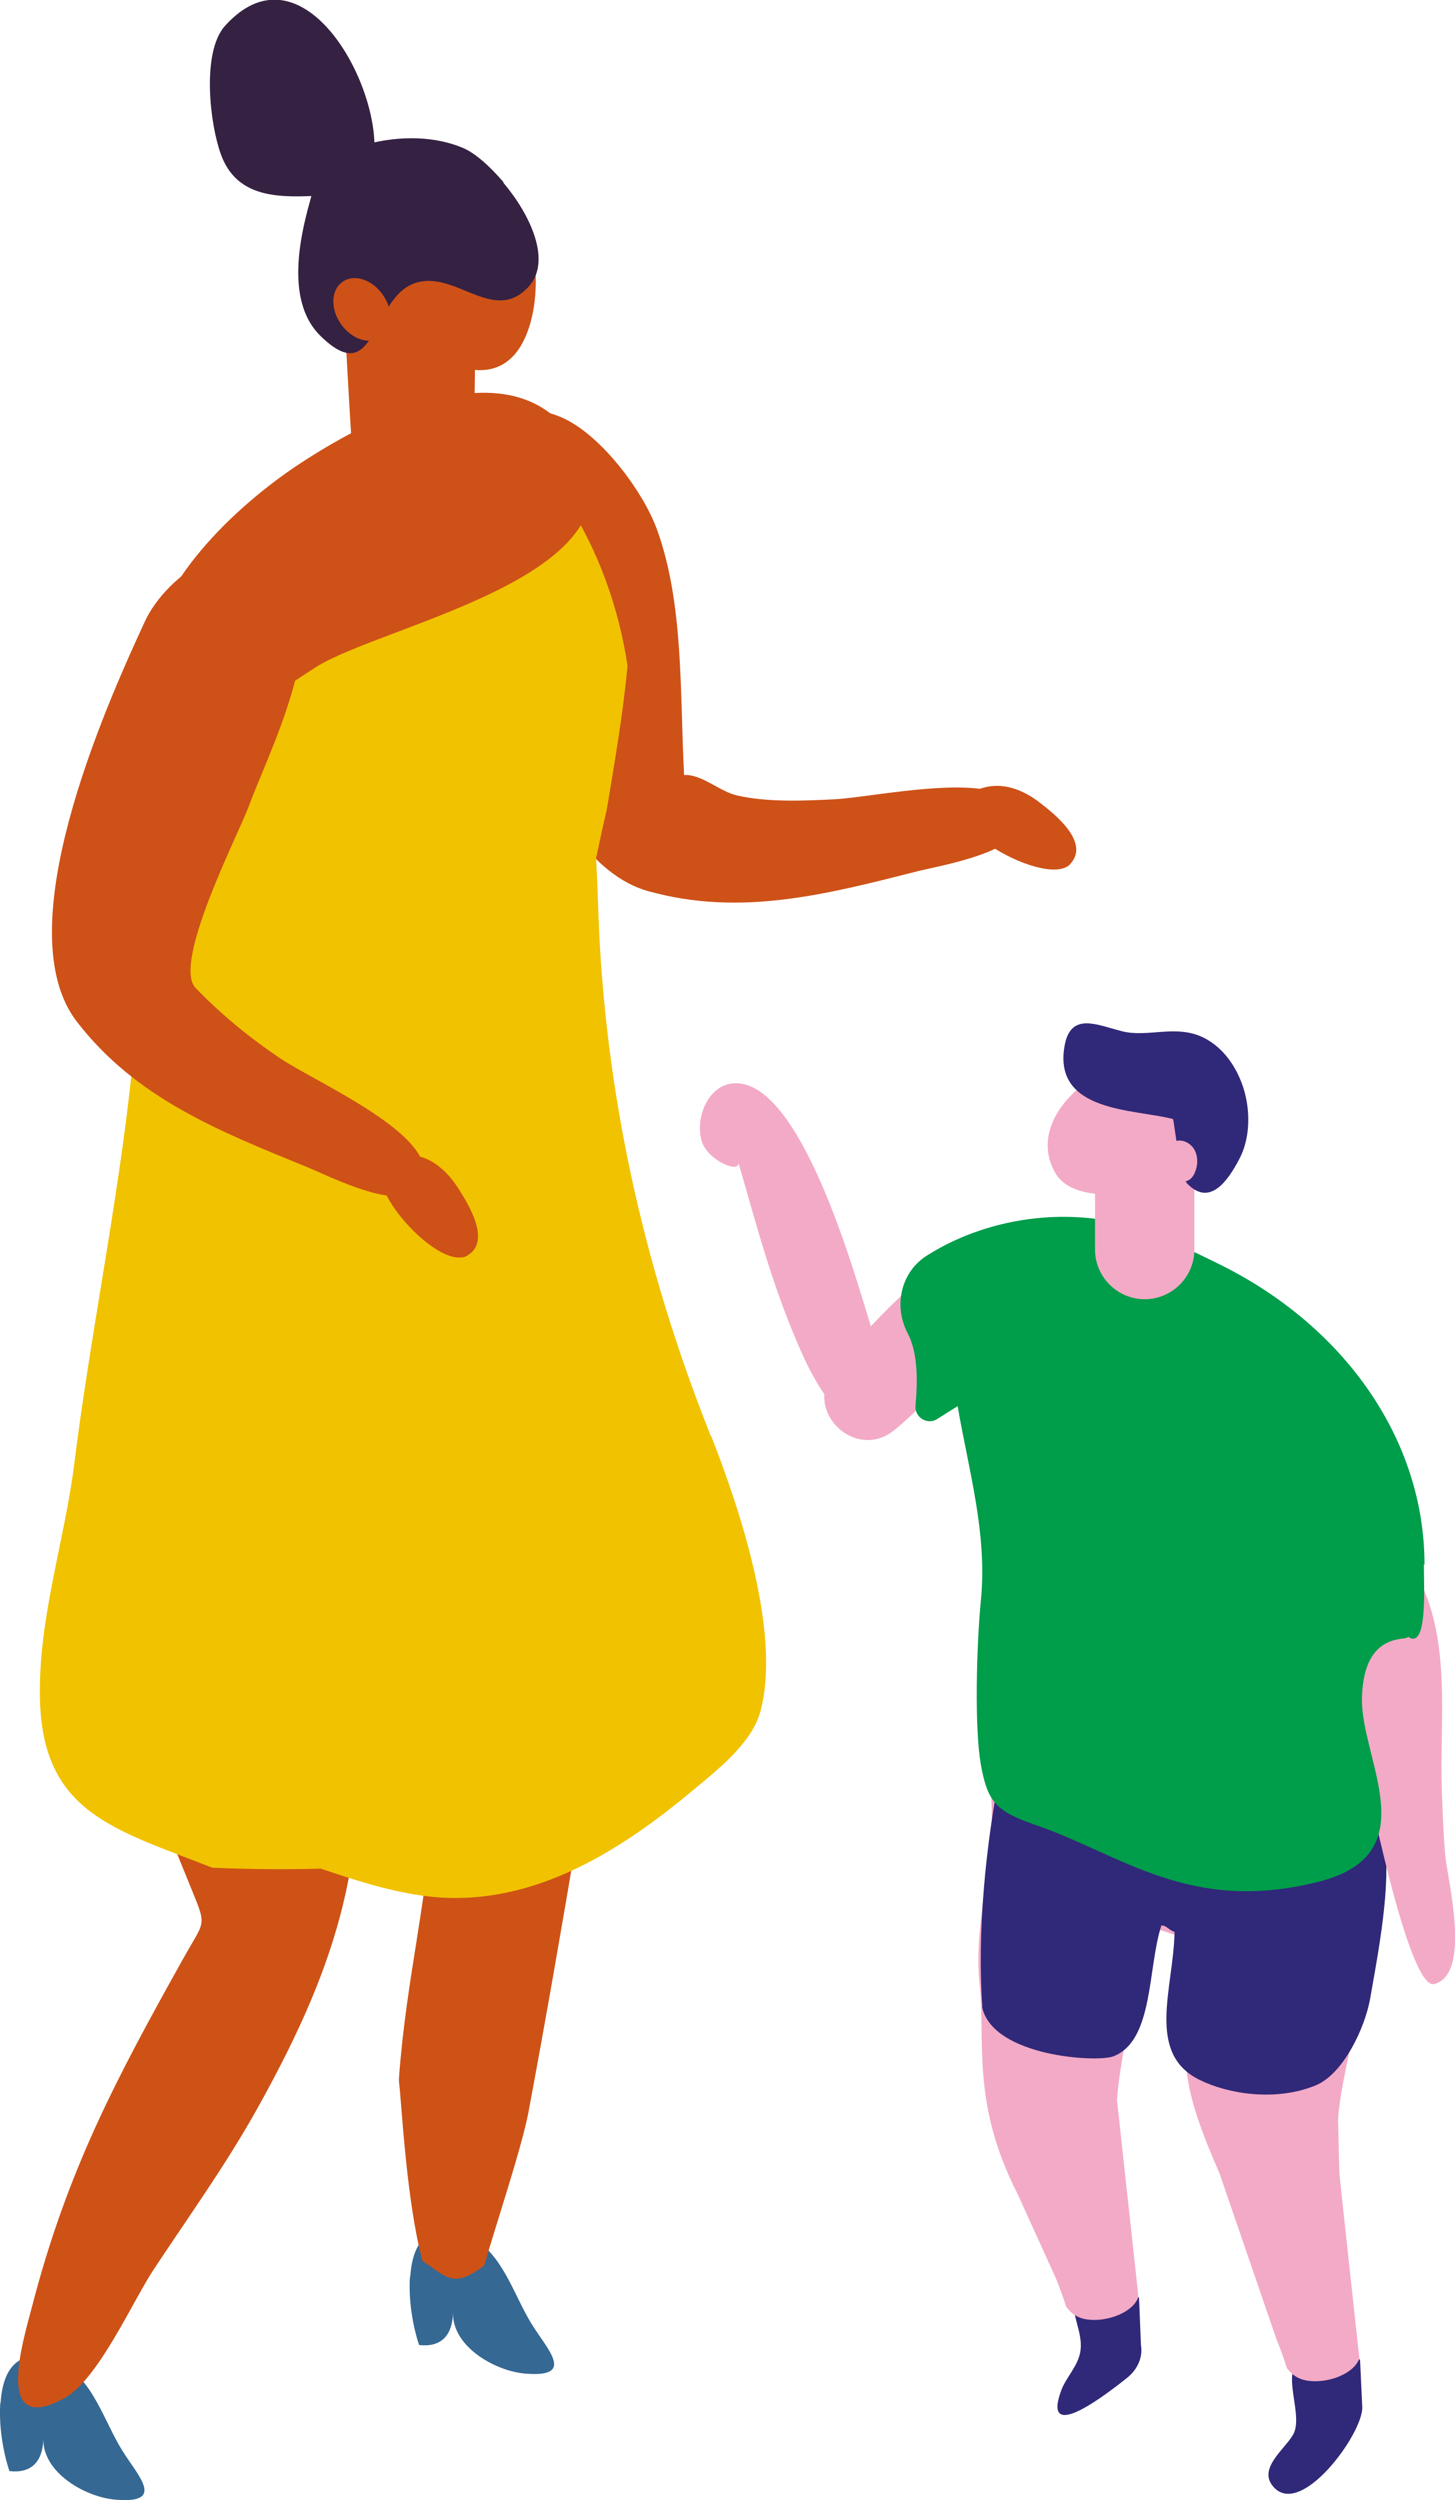 <?xml version="1.0" encoding="UTF-8"?>
<svg id="uuid-3d81d505-45a0-428f-bc23-17eeca2f8343" data-name="Calque_2" xmlns="http://www.w3.org/2000/svg" viewBox="0 0 46.28 79.51">
  <defs>
    <style>
      .uuid-71ce0a73-f560-4495-81a8-edb2ad066a96 {
        fill: #f1c200;
      }

      .uuid-99c61e6e-c598-4826-a26e-24b61e0535cd {
        fill: #ce5117;
      }

      .uuid-9620f493-2d3f-46ed-ac7b-bfede1491e43 {
        fill: #009d4a;
      }

      .uuid-0fae6190-5a87-4fc7-949d-db7374aa6672 {
        fill: #352142;
      }

      .uuid-4c8b242a-30bc-453b-bb96-d4e4dd7c0736 {
        fill: #f3aac6;
      }

      .uuid-526c3c0c-ae52-4fc2-a898-bdcc615c4ce0 {
        fill: #302879;
      }

      .uuid-a65ae9c2-33cd-47b8-9837-b2de9a80a060 {
        fill: #356893;
      }

      .uuid-963411d8-6709-4783-8ce3-77d20b380fb5 {
        fill: #ce5216;
      }
    </style>
  </defs>
  <g id="uuid-4d5ede04-2633-4ccc-b82f-446198d0463f" data-name="Les_personnages">
    <g id="uuid-46a4225d-52fb-43a8-b338-5fe047b59287" data-name="Chara_x5F_Famille_x5F_BD">
      <path class="uuid-4c8b242a-30bc-453b-bb96-d4e4dd7c0736" d="M30.27,39.79c-.82.68-1.74,1.5-2.57,2.39-.47-1.49-2.24-7.99-4.42-7.72-.76.09-1.16,1.07-.97,1.8.17.66,1.29,1.1,1.17.69.63,2.18,1.13,4.11,2.08,6.21.2.43.42.83.66,1.18-.07,1.06,1.23,1.96,2.23,1.14,1.74-1.42,3.36-3.78,3.89-5.54-.67-.27-1.45-.34-2.07-.15"/>
      <path class="uuid-526c3c0c-ae52-4fc2-a898-bdcc615c4ce0" d="M36.09,72.81c-.04-.05-.12-.1-.18-.12-.05-.02-.17-.06-.22-.06-.07,0-.15,0-.22,0-.02,0-.04,0-.07,0-.34-.04-.95.05-1.15.31-.02.02-.03.04-.04.06,0,0,.32,0,.31,0-.12.04-.25.05-.37.04-.09.56.29,1.12.22,1.7-.06.49-.45.85-.61,1.27-.68,1.82,1.6,0,2.07-.37.35-.27.53-.67.46-1.07l-.06-1.5-.07-.05c-.05-.05-.02-.16-.07-.21"/>
      <path class="uuid-526c3c0c-ae52-4fc2-a898-bdcc615c4ce0" d="M34.14,73.01s.03.02.04.03c0,0,0-.02.01-.03h-.05Z"/>
      <path class="uuid-526c3c0c-ae52-4fc2-a898-bdcc615c4ce0" d="M41.18,74.96s.03.02.04.03c0,0,0-.02.01-.03h-.05Z"/>
      <path class="uuid-526c3c0c-ae52-4fc2-a898-bdcc615c4ce0" d="M43.19,74.98c-.05-.05-.02-.16-.07-.21-.04-.05-.12-.1-.18-.12-.05-.02-.17-.06-.22-.06-.07,0-.15,0-.22,0-.02,0-.04,0-.07,0-.43-.04-.9.04-1.19.37.09,0,.22,0,.32.01-.95.24-.1,1.7-.4,2.4-.2.45-1.12,1.07-.71,1.65.85,1.2,2.92-1.63,2.88-2.47l-.07-1.5-.06-.05Z"/>
      <path class="uuid-4c8b242a-30bc-453b-bb96-d4e4dd7c0736" d="M43.68,55.04c-2.3.28-4.58.29-6.92.37-1.52.05-3.04.04-4.55.08-1.24.04-.79.65-.7,1.45.21,2.05-.57,4.11-.35,6.17.19,1.82-.27,3.77,1.2,6.65l1.23,2.71c.12.3.23.59.32.89.13.18.31.33.57.39.6.13,1.45-.14,1.69-.61.01-.02.02-.05.04-.07,0-.09-.53-4.85-.63-5.82-.02-.14-.03-.29-.05-.44.05-1.06.55-3.28.9-5.59l1.36.46c-.12.76-.1,2.84-.09,3.59.03,1.29.45,2.37,1.13,3.95v.02l1.78,5.18c.12.29.23.59.32.89.13.18.31.33.58.39.6.13,1.45-.14,1.69-.61.01-.02.03-.05.04-.07-.01-.09-.53-4.85-.63-5.82-.02-.14-.04-1.61-.05-1.77.09-1.85,1.53-5.89,1.24-9.16l.02-.23s-.1-2.2-.15-3.03"/>
      <path class="uuid-526c3c0c-ae52-4fc2-a898-bdcc615c4ce0" d="M43.39,56.99c-2.02-1.98-8.3-.39-11.56-.72-.48,2.37-.76,5.26-.58,7.61.12.16-.05-.22,0,0,.39,1.52,3.62,1.72,4.16,1.52,1.29-.49,1.09-2.81,1.53-4.16.15-.02.24.15.42.2-.03,1.78-.92,3.85.78,4.7.92.46,2.43.7,3.69.19.89-.35,1.58-1.82,1.75-2.76.39-2.22,1.02-5.39-.18-6.57"/>
      <path class="uuid-4c8b242a-30bc-453b-bb96-d4e4dd7c0736" d="M42.55,51.24c.07,1.57.47,3.17.78,4.69.12.56,1.46,7.38,2.29,7.17,1.2-.31.42-3.33.35-4.09-.06-.65-.08-1.36-.11-2.09-.07-2.12.28-4.48-.62-6.48-.83.44-1.76.74-2.7.81"/>
      <path class="uuid-9620f493-2d3f-46ed-ac7b-bfede1491e43" d="M45.31,49.76c0-3.95-2.51-7.54-6.44-9.51-.63-.31-1.39-.69-2.21-1.02-2.31-.93-5.11-.6-7.16.69-.84.52-1.09,1.6-.63,2.48.33.63.32,1.52.25,2.31-.03.37.38.62.69.42.22-.14.43-.27.65-.41.35,2.04.95,4.06.74,6.17-.14,1.45-.21,4.06,0,5.24.21,1.15.46,1.47,1.71,1.9,2.77.95,4.91,2.85,9.02,1.82,3.5-.88,1.35-3.88,1.39-5.84.05-2.21,1.5-1.79,1.46-1.96.63.45.51-1.52.51-2.29"/>
      <path class="uuid-4c8b242a-30bc-453b-bb96-d4e4dd7c0736" d="M36.41,41.32h0c-.87,0-1.58-.71-1.58-1.58v-2.3c0-.87.71-1.58,1.58-1.58s1.58.71,1.58,1.58v2.3c0,.87-.71,1.58-1.58,1.58"/>
      <path class="uuid-4c8b242a-30bc-453b-bb96-d4e4dd7c0736" d="M34.39,34.55c-.88.69-1.4,1.77-.82,2.76.6,1.03,2.74.67,3.68.29,1.48-.61,1.35-2.46.24-3.36-.86-.7-2.18-.41-3.1.32"/>
      <path class="uuid-526c3c0c-ae52-4fc2-a898-bdcc615c4ce0" d="M39.54,34.57c-.22-.66-.63-1.24-1.22-1.55-.9-.47-1.81,0-2.66-.23-.78-.2-1.61-.61-1.8.48-.37,2.12,2.25,2,3.45,2.32.03,0,.21,1.81.45,2.05.72.75,1.3-.09,1.66-.78.34-.64.37-1.52.12-2.29"/>
      <path class="uuid-4c8b242a-30bc-453b-bb96-d4e4dd7c0736" d="M37.09,36.8c-.07-.22.12-.48.35-.52.23-.04.47.11.57.32.1.21.09.47,0,.68-.03.08-.08.16-.15.22-.2.16-.52.06-.67-.15-.15-.21-.18-.48-.2-.74l.11.18Z"/>
      <path class="uuid-99c61e6e-c598-4826-a26e-24b61e0535cd" d="M33.96,27.55c-1,.65-5.2-1.91-2.59-2.52.62-.14,1.24.13,1.72.51.44.34,1.6,1.25.95,1.94-.02.03-.05.05-.08.07"/>
      <path class="uuid-99c61e6e-c598-4826-a26e-24b61e0535cd" d="M26.55,25.42c-1,.05-2.12.1-3.1-.12-.55-.12-1.14-.69-1.69-.65-.14-2.59,0-5.45-.87-7.83-.45-1.21-1.73-2.92-2.93-3.5-2.2-1.06-3.64,1.41-3.2,3.5.64,3.07,2.32,10.53,5.85,11.52,2.94.82,5.66.11,8.61-.64.65-.16,2.65-.5,3.16-1.25.16-.24.18-.52-.06-.85-.77-1.09-4.45-.25-5.78-.18"/>
      <path class="uuid-99c61e6e-c598-4826-a26e-24b61e0535cd" d="M16.61,6.89c-1.02-2.01-3.7-.45-4.41,1.1-.51,1.11.07,2.17.87,2.81.98.79,2.63,1.62,3.49.21.65-1.08.62-3,.05-4.12"/>
      <path class="uuid-99c61e6e-c598-4826-a26e-24b61e0535cd" d="M11.21,14.31c.05.05.11.11.16.16.1.1.21.19.32.27.6.06,1.21.14,1.81.23.41.06.84,0,1.19-.24.2-.13.35-.29.43-.49.14-.33,0-.76-.02-1.11-.02-.54.02-1.1,0-1.65-.01-.6,0-1.18-.04-1.78,0-.23.02-.51-.13-.71-.37-.52-1.48-.29-1.97-.22-.53.08-1.73.06-1.99.67-.13.29-.02.68,0,.97.08,1.28.14,2.57.23,3.89"/>
      <path class="uuid-0fae6190-5a87-4fc7-949d-db7374aa6672" d="M16.02,5.8c-.45-.53-.94-.96-1.33-1.11-1-.41-2.22-.36-3.24-.04-1.32.41-1.29.67-1.61,1.82-.35,1.26-.71,3.17.35,4.21,1.78,1.75,1.6-1.17,2.99-1.67,1.29-.46,2.52,1.34,3.64.1.73-.81.06-2.27-.81-3.3"/>
      <path class="uuid-99c61e6e-c598-4826-a26e-24b61e0535cd" d="M12.18,9.38c.34.49.31,1.09-.06,1.34-.37.26-.94.07-1.28-.42-.34-.49-.31-1.09.06-1.34.37-.26.94-.07,1.28.42"/>
      <path class="uuid-0fae6190-5a87-4fc7-949d-db7374aa6672" d="M11.08,6.19c-1.51,0-3.41.46-4.05-1.27-.36-.98-.62-3.25.12-4.09,3.08-3.43,6.33,4.72,3.93,5.35"/>
      <path class="uuid-a65ae9c2-33cd-47b8-9837-b2de9a80a060" d="M.01,76.42c-.05.71.08,1.54.29,2.17.71.08,1.06-.31,1.08-1.03-.03,1.09,1.36,1.87,2.31,1.94,1.61.13.68-.78.19-1.58-.55-.88-.94-2.27-1.92-2.74-1.36-.64-1.87.15-1.94,1.23"/>
      <path class="uuid-a65ae9c2-33cd-47b8-9837-b2de9a80a060" d="M13.04,72.41c-.05.71.08,1.54.29,2.17.71.08,1.06-.31,1.08-1.03-.03,1.09,1.36,1.87,2.31,1.94,1.61.13.68-.78.19-1.58-.55-.88-.94-2.27-1.92-2.74-1.36-.64-1.87.15-1.94,1.23"/>
      <path class="uuid-963411d8-6709-4783-8ce3-77d20b380fb5" d="M11.22,54.26l-.02-.18-.45.04.45-.08-.05-.61-.56.21c-1.63.62-3.28,1.21-4.87,1.79l-1.11.4.1.41c.29,1.23.78,2.36,1.25,3.52.63,1.58.61,1.2-.12,2.51-2.17,3.88-3.7,6.77-4.82,11.08-.29,1.12-1.24,4.16,1.03,2.92,1.07-.59,2.16-3.06,2.83-4.08,1.11-1.68,2.29-3.32,3.27-5.07,2.4-4.29,3.68-7.91,3.1-12.87"/>
      <path class="uuid-963411d8-6709-4783-8ce3-77d20b380fb5" d="M13.85,56.08c.06.32.06,1.47-.58,5.52-.22,1.39-.46,2.85-.58,4.49v.04s0,.03,0,.03c0,.02,0,.03,0,.04.08.6.23,3.81.75,5.71.67.42.94.89,1.82.24.05-.03.09-.06.14-.09.37-1.3,1.19-3.73,1.41-4.89.52-2.78,1.05-5.81,1.63-9.27.3-1.8.57-3.54.58-5.18,0-.49-.02-.98-.08-1.52l-.07-.74-.67.3c-1.77.78-3.66,1.56-5.78,2.36l-.76.29.57.58c1.43,1.47,1.61,1.96,1.63,2.07"/>
      <path class="uuid-71ce0a73-f560-4495-81a8-edb2ad066a96" d="M22.6,45.66s-.02-.06-.03-.09c-2.11-5.31-3.35-10.91-3.54-16.62-.02-.59-.04-1.14-.07-1.66.11-.51.22-1.03.34-1.54.25-1.51.52-3.06.66-4.58-.14-.92-.37-1.84-.7-2.73-.65-1.78-1.69-3.35-2.93-4.74-2.32,1.38-4.81,2.34-7.38,3.24-.64.63-1.24,1.29-1.83,1.9-.53.55-.75,1.08-1.26,1.62-.51,1.3-.77,2.65-1.1,4.36-.3,1.56-.31,3.11-.31,4.74,0,5.58-1.39,11.4-2.08,16.94-.31,2.51-1.15,4.94-1.1,7.5.07,3.67,2.39,4.18,5.48,5.4,1.14.05,2.31.06,3.45.03,1.03.34,2.05.69,3.24.86,3.31.46,6.18-1.33,8.61-3.36.74-.62,1.85-1.47,2.13-2.48.69-2.48-.67-6.52-1.56-8.78"/>
      <path class="uuid-99c61e6e-c598-4826-a26e-24b61e0535cd" d="M16.11,12.55c-2.19-.38-5.01,1.16-6.61,2.22-1.99,1.32-4.66,3.8-4.82,6.41-.25,4.08,3.91.96,5.38.03,2.25-1.41,11.16-3.03,8.13-7.34-.55-.78-1.27-1.18-2.08-1.32"/>
      <path class="uuid-99c61e6e-c598-4826-a26e-24b61e0535cd" d="M14.73,39.98c-1.17.28-4.26-3.54-1.6-3.24.63.07,1.12.54,1.45,1.06.3.47,1.09,1.71.25,2.15-.03.02-.07.03-.1.04"/>
      <path class="uuid-99c61e6e-c598-4826-a26e-24b61e0535cd" d="M8.96,33.69c-1.02-.68-1.94-1.44-2.74-2.27-.75-.78,1.36-4.89,1.67-5.72.69-1.87,2.63-5.56,1.25-7.36-1.42-1.85-3.85-.05-4.53,1.42-1.32,2.85-4.41,9.84-2.16,12.74,1.87,2.42,4.48,3.46,7.3,4.61.62.25,2.43,1.18,3.28.88.27-.09.45-.31.46-.72.03-1.33-3.42-2.85-4.53-3.58"/>
    </g>
  </g>
</svg>